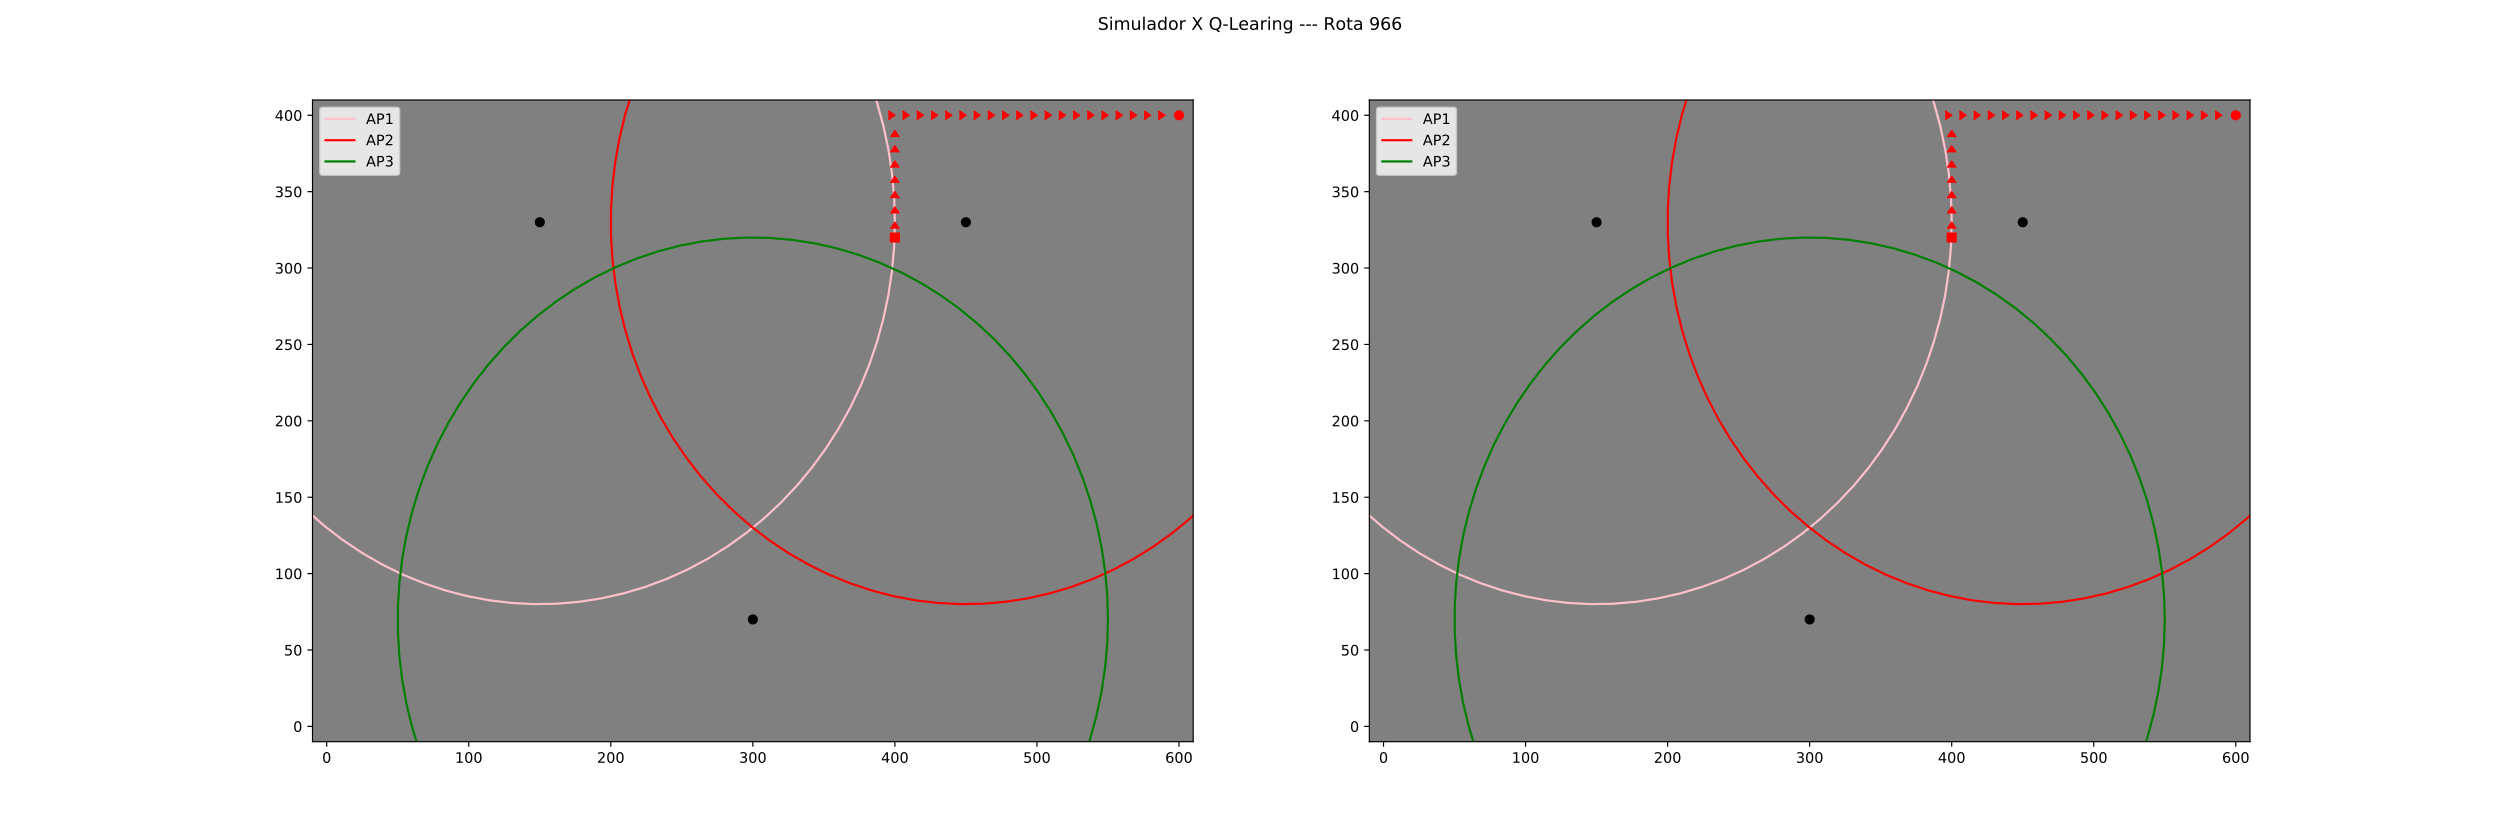 <?xml version="1.0" encoding="utf-8" standalone="no"?>
<!DOCTYPE svg PUBLIC "-//W3C//DTD SVG 1.1//EN"
  "http://www.w3.org/Graphics/SVG/1.1/DTD/svg11.dtd">
<!-- Created with matplotlib (http://matplotlib.org/) -->
<svg height="576pt" version="1.1" viewBox="0 0 1728 576" width="1728pt" xmlns="http://www.w3.org/2000/svg" xmlns:xlink="http://www.w3.org/1999/xlink">
 <defs>
  <style type="text/css">
*{stroke-linecap:butt;stroke-linejoin:round;}
  </style>
 </defs>
 <g id="figure_1">
  <g id="patch_1">
   <path d="M 0 576 
L 1728 576 
L 1728 0 
L 0 0 
z
" style="fill:#ffffff;"/>
  </g>
  <g id="axes_1">
   <g id="patch_2">
    <path d="M 216 512.64 
L 824.727 512.64 
L 824.727 69.12 
L 216 69.12 
z
" style="fill:#808080;"/>
   </g>
   <g id="matplotlib.axis_1">
    <g id="xtick_1">
     <g id="line2d_1">
      <defs>
       <path d="M 0 0 
L 0 3.5 
" id="m335177167d" style="stroke:#000000;stroke-width:0.8;"/>
      </defs>
      <g>
       <use style="stroke:#000000;stroke-width:0.8;" x="225.818" xlink:href="#m335177167d" y="512.64"/>
      </g>
     </g>
     <g id="text_1">
      <!-- 0 -->
      <defs>
       <path d="M 31.781 66.406 
Q 24.172 66.406 20.328 58.906 
Q 16.5 51.422 16.5 36.375 
Q 16.5 21.391 20.328 13.891 
Q 24.172 6.391 31.781 6.391 
Q 39.453 6.391 43.281 13.891 
Q 47.125 21.391 47.125 36.375 
Q 47.125 51.422 43.281 58.906 
Q 39.453 66.406 31.781 66.406 
z
M 31.781 74.219 
Q 44.047 74.219 50.516 64.516 
Q 56.984 54.828 56.984 36.375 
Q 56.984 17.969 50.516 8.266 
Q 44.047 -1.422 31.781 -1.422 
Q 19.531 -1.422 13.062 8.266 
Q 6.594 17.969 6.594 36.375 
Q 6.594 54.828 13.062 64.516 
Q 19.531 74.219 31.781 74.219 
z
" id="DejaVuSans-30"/>
      </defs>
      <g transform="translate(222.637 527.238)scale(0.1 -0.1)">
       <use xlink:href="#DejaVuSans-30"/>
      </g>
     </g>
    </g>
    <g id="xtick_2">
     <g id="line2d_2">
      <g>
       <use style="stroke:#000000;stroke-width:0.8;" x="324" xlink:href="#m335177167d" y="512.64"/>
      </g>
     </g>
     <g id="text_2">
      <!-- 100 -->
      <defs>
       <path d="M 12.406 8.297 
L 28.516 8.297 
L 28.516 63.922 
L 10.984 60.406 
L 10.984 69.391 
L 28.422 72.906 
L 38.281 72.906 
L 38.281 8.297 
L 54.391 8.297 
L 54.391 0 
L 12.406 0 
z
" id="DejaVuSans-31"/>
      </defs>
      <g transform="translate(314.456 527.238)scale(0.1 -0.1)">
       <use xlink:href="#DejaVuSans-31"/>
       <use x="63.623" xlink:href="#DejaVuSans-30"/>
       <use x="127.246" xlink:href="#DejaVuSans-30"/>
      </g>
     </g>
    </g>
    <g id="xtick_3">
     <g id="line2d_3">
      <g>
       <use style="stroke:#000000;stroke-width:0.8;" x="422.182" xlink:href="#m335177167d" y="512.64"/>
      </g>
     </g>
     <g id="text_3">
      <!-- 200 -->
      <defs>
       <path d="M 19.188 8.297 
L 53.609 8.297 
L 53.609 0 
L 7.328 0 
L 7.328 8.297 
Q 12.938 14.109 22.625 23.891 
Q 32.328 33.688 34.812 36.531 
Q 39.547 41.844 41.422 45.531 
Q 43.312 49.219 43.312 52.781 
Q 43.312 58.594 39.234 62.25 
Q 35.156 65.922 28.609 65.922 
Q 23.969 65.922 18.812 64.312 
Q 13.672 62.703 7.812 59.422 
L 7.812 69.391 
Q 13.766 71.781 18.938 73 
Q 24.125 74.219 28.422 74.219 
Q 39.75 74.219 46.484 68.547 
Q 53.219 62.891 53.219 53.422 
Q 53.219 48.922 51.531 44.891 
Q 49.859 40.875 45.406 35.406 
Q 44.188 33.984 37.641 27.219 
Q 31.109 20.453 19.188 8.297 
z
" id="DejaVuSans-32"/>
      </defs>
      <g transform="translate(412.638 527.238)scale(0.1 -0.1)">
       <use xlink:href="#DejaVuSans-32"/>
       <use x="63.623" xlink:href="#DejaVuSans-30"/>
       <use x="127.246" xlink:href="#DejaVuSans-30"/>
      </g>
     </g>
    </g>
    <g id="xtick_4">
     <g id="line2d_4">
      <g>
       <use style="stroke:#000000;stroke-width:0.8;" x="520.364" xlink:href="#m335177167d" y="512.64"/>
      </g>
     </g>
     <g id="text_4">
      <!-- 300 -->
      <defs>
       <path d="M 40.578 39.312 
Q 47.656 37.797 51.625 33 
Q 55.609 28.219 55.609 21.188 
Q 55.609 10.406 48.188 4.484 
Q 40.766 -1.422 27.094 -1.422 
Q 22.516 -1.422 17.656 -0.516 
Q 12.797 0.391 7.625 2.203 
L 7.625 11.719 
Q 11.719 9.328 16.594 8.109 
Q 21.484 6.891 26.812 6.891 
Q 36.078 6.891 40.938 10.547 
Q 45.797 14.203 45.797 21.188 
Q 45.797 27.641 41.281 31.266 
Q 36.766 34.906 28.719 34.906 
L 20.219 34.906 
L 20.219 43.016 
L 29.109 43.016 
Q 36.375 43.016 40.234 45.922 
Q 44.094 48.828 44.094 54.297 
Q 44.094 59.906 40.109 62.906 
Q 36.141 65.922 28.719 65.922 
Q 24.656 65.922 20.016 65.031 
Q 15.375 64.156 9.812 62.312 
L 9.812 71.094 
Q 15.438 72.656 20.344 73.438 
Q 25.25 74.219 29.594 74.219 
Q 40.828 74.219 47.359 69.109 
Q 53.906 64.016 53.906 55.328 
Q 53.906 49.266 50.438 45.094 
Q 46.969 40.922 40.578 39.312 
z
" id="DejaVuSans-33"/>
      </defs>
      <g transform="translate(510.82 527.238)scale(0.1 -0.1)">
       <use xlink:href="#DejaVuSans-33"/>
       <use x="63.623" xlink:href="#DejaVuSans-30"/>
       <use x="127.246" xlink:href="#DejaVuSans-30"/>
      </g>
     </g>
    </g>
    <g id="xtick_5">
     <g id="line2d_5">
      <g>
       <use style="stroke:#000000;stroke-width:0.8;" x="618.545" xlink:href="#m335177167d" y="512.64"/>
      </g>
     </g>
     <g id="text_5">
      <!-- 400 -->
      <defs>
       <path d="M 37.797 64.312 
L 12.891 25.391 
L 37.797 25.391 
z
M 35.203 72.906 
L 47.609 72.906 
L 47.609 25.391 
L 58.016 25.391 
L 58.016 17.188 
L 47.609 17.188 
L 47.609 0 
L 37.797 0 
L 37.797 17.188 
L 4.891 17.188 
L 4.891 26.703 
z
" id="DejaVuSans-34"/>
      </defs>
      <g transform="translate(609.002 527.238)scale(0.1 -0.1)">
       <use xlink:href="#DejaVuSans-34"/>
       <use x="63.623" xlink:href="#DejaVuSans-30"/>
       <use x="127.246" xlink:href="#DejaVuSans-30"/>
      </g>
     </g>
    </g>
    <g id="xtick_6">
     <g id="line2d_6">
      <g>
       <use style="stroke:#000000;stroke-width:0.8;" x="716.727" xlink:href="#m335177167d" y="512.64"/>
      </g>
     </g>
     <g id="text_6">
      <!-- 500 -->
      <defs>
       <path d="M 10.797 72.906 
L 49.516 72.906 
L 49.516 64.594 
L 19.828 64.594 
L 19.828 46.734 
Q 21.969 47.469 24.109 47.828 
Q 26.266 48.188 28.422 48.188 
Q 40.625 48.188 47.75 41.5 
Q 54.891 34.812 54.891 23.391 
Q 54.891 11.625 47.562 5.094 
Q 40.234 -1.422 26.906 -1.422 
Q 22.312 -1.422 17.547 -0.641 
Q 12.797 0.141 7.719 1.703 
L 7.719 11.625 
Q 12.109 9.234 16.797 8.062 
Q 21.484 6.891 26.703 6.891 
Q 35.156 6.891 40.078 11.328 
Q 45.016 15.766 45.016 23.391 
Q 45.016 31 40.078 35.438 
Q 35.156 39.891 26.703 39.891 
Q 22.75 39.891 18.812 39.016 
Q 14.891 38.141 10.797 36.281 
z
" id="DejaVuSans-35"/>
      </defs>
      <g transform="translate(707.184 527.238)scale(0.1 -0.1)">
       <use xlink:href="#DejaVuSans-35"/>
       <use x="63.623" xlink:href="#DejaVuSans-30"/>
       <use x="127.246" xlink:href="#DejaVuSans-30"/>
      </g>
     </g>
    </g>
    <g id="xtick_7">
     <g id="line2d_7">
      <g>
       <use style="stroke:#000000;stroke-width:0.8;" x="814.909" xlink:href="#m335177167d" y="512.64"/>
      </g>
     </g>
     <g id="text_7">
      <!-- 600 -->
      <defs>
       <path d="M 33.016 40.375 
Q 26.375 40.375 22.484 35.828 
Q 18.609 31.297 18.609 23.391 
Q 18.609 15.531 22.484 10.953 
Q 26.375 6.391 33.016 6.391 
Q 39.656 6.391 43.531 10.953 
Q 47.406 15.531 47.406 23.391 
Q 47.406 31.297 43.531 35.828 
Q 39.656 40.375 33.016 40.375 
z
M 52.594 71.297 
L 52.594 62.312 
Q 48.875 64.062 45.094 64.984 
Q 41.312 65.922 37.594 65.922 
Q 27.828 65.922 22.672 59.328 
Q 17.531 52.734 16.797 39.406 
Q 19.672 43.656 24.016 45.922 
Q 28.375 48.188 33.594 48.188 
Q 44.578 48.188 50.953 41.516 
Q 57.328 34.859 57.328 23.391 
Q 57.328 12.156 50.688 5.359 
Q 44.047 -1.422 33.016 -1.422 
Q 20.359 -1.422 13.672 8.266 
Q 6.984 17.969 6.984 36.375 
Q 6.984 53.656 15.188 63.938 
Q 23.391 74.219 37.203 74.219 
Q 40.922 74.219 44.703 73.484 
Q 48.484 72.75 52.594 71.297 
z
" id="DejaVuSans-36"/>
      </defs>
      <g transform="translate(805.365 527.238)scale(0.1 -0.1)">
       <use xlink:href="#DejaVuSans-36"/>
       <use x="63.623" xlink:href="#DejaVuSans-30"/>
       <use x="127.246" xlink:href="#DejaVuSans-30"/>
      </g>
     </g>
    </g>
   </g>
   <g id="matplotlib.axis_2">
    <g id="ytick_1">
     <g id="line2d_8">
      <defs>
       <path d="M 0 0 
L -3.5 0 
" id="m2459727524" style="stroke:#000000;stroke-width:0.8;"/>
      </defs>
      <g>
       <use style="stroke:#000000;stroke-width:0.8;" x="216" xlink:href="#m2459727524" y="502.08"/>
      </g>
     </g>
     <g id="text_8">
      <!-- 0 -->
      <g transform="translate(202.637 505.879)scale(0.1 -0.1)">
       <use xlink:href="#DejaVuSans-30"/>
      </g>
     </g>
    </g>
    <g id="ytick_2">
     <g id="line2d_9">
      <g>
       <use style="stroke:#000000;stroke-width:0.8;" x="216" xlink:href="#m2459727524" y="449.28"/>
      </g>
     </g>
     <g id="text_9">
      <!-- 50 -->
      <g transform="translate(196.275 453.079)scale(0.1 -0.1)">
       <use xlink:href="#DejaVuSans-35"/>
       <use x="63.623" xlink:href="#DejaVuSans-30"/>
      </g>
     </g>
    </g>
    <g id="ytick_3">
     <g id="line2d_10">
      <g>
       <use style="stroke:#000000;stroke-width:0.8;" x="216" xlink:href="#m2459727524" y="396.48"/>
      </g>
     </g>
     <g id="text_10">
      <!-- 100 -->
      <g transform="translate(189.912 400.279)scale(0.1 -0.1)">
       <use xlink:href="#DejaVuSans-31"/>
       <use x="63.623" xlink:href="#DejaVuSans-30"/>
       <use x="127.246" xlink:href="#DejaVuSans-30"/>
      </g>
     </g>
    </g>
    <g id="ytick_4">
     <g id="line2d_11">
      <g>
       <use style="stroke:#000000;stroke-width:0.8;" x="216" xlink:href="#m2459727524" y="343.68"/>
      </g>
     </g>
     <g id="text_11">
      <!-- 150 -->
      <g transform="translate(189.912 347.479)scale(0.1 -0.1)">
       <use xlink:href="#DejaVuSans-31"/>
       <use x="63.623" xlink:href="#DejaVuSans-35"/>
       <use x="127.246" xlink:href="#DejaVuSans-30"/>
      </g>
     </g>
    </g>
    <g id="ytick_5">
     <g id="line2d_12">
      <g>
       <use style="stroke:#000000;stroke-width:0.8;" x="216" xlink:href="#m2459727524" y="290.88"/>
      </g>
     </g>
     <g id="text_12">
      <!-- 200 -->
      <g transform="translate(189.912 294.679)scale(0.1 -0.1)">
       <use xlink:href="#DejaVuSans-32"/>
       <use x="63.623" xlink:href="#DejaVuSans-30"/>
       <use x="127.246" xlink:href="#DejaVuSans-30"/>
      </g>
     </g>
    </g>
    <g id="ytick_6">
     <g id="line2d_13">
      <g>
       <use style="stroke:#000000;stroke-width:0.8;" x="216" xlink:href="#m2459727524" y="238.08"/>
      </g>
     </g>
     <g id="text_13">
      <!-- 250 -->
      <g transform="translate(189.912 241.879)scale(0.1 -0.1)">
       <use xlink:href="#DejaVuSans-32"/>
       <use x="63.623" xlink:href="#DejaVuSans-35"/>
       <use x="127.246" xlink:href="#DejaVuSans-30"/>
      </g>
     </g>
    </g>
    <g id="ytick_7">
     <g id="line2d_14">
      <g>
       <use style="stroke:#000000;stroke-width:0.8;" x="216" xlink:href="#m2459727524" y="185.28"/>
      </g>
     </g>
     <g id="text_14">
      <!-- 300 -->
      <g transform="translate(189.912 189.079)scale(0.1 -0.1)">
       <use xlink:href="#DejaVuSans-33"/>
       <use x="63.623" xlink:href="#DejaVuSans-30"/>
       <use x="127.246" xlink:href="#DejaVuSans-30"/>
      </g>
     </g>
    </g>
    <g id="ytick_8">
     <g id="line2d_15">
      <g>
       <use style="stroke:#000000;stroke-width:0.8;" x="216" xlink:href="#m2459727524" y="132.48"/>
      </g>
     </g>
     <g id="text_15">
      <!-- 350 -->
      <g transform="translate(189.912 136.279)scale(0.1 -0.1)">
       <use xlink:href="#DejaVuSans-33"/>
       <use x="63.623" xlink:href="#DejaVuSans-35"/>
       <use x="127.246" xlink:href="#DejaVuSans-30"/>
      </g>
     </g>
    </g>
    <g id="ytick_9">
     <g id="line2d_16">
      <g>
       <use style="stroke:#000000;stroke-width:0.8;" x="216" xlink:href="#m2459727524" y="79.68"/>
      </g>
     </g>
     <g id="text_16">
      <!-- 400 -->
      <g transform="translate(189.912 83.479)scale(0.1 -0.1)">
       <use xlink:href="#DejaVuSans-34"/>
       <use x="63.623" xlink:href="#DejaVuSans-30"/>
       <use x="127.246" xlink:href="#DejaVuSans-30"/>
      </g>
     </g>
    </g>
   </g>
   <g id="line2d_17">
    <defs>
     <path d="M 0 3 
C 0.796 3 1.559 2.684 2.121 2.121 
C 2.684 1.559 3 0.796 3 0 
C 3 -0.796 2.684 -1.559 2.121 -2.121 
C 1.559 -2.684 0.796 -3 0 -3 
C -0.796 -3 -1.559 -2.684 -2.121 -2.121 
C -2.684 -1.559 -3 -0.796 -3 0 
C -3 0.796 -2.684 1.559 -2.121 2.121 
C -1.559 2.684 -0.796 3 0 3 
z
" id="m382189a9ac" style="stroke:#000000;"/>
    </defs>
    <g clip-path="url(#p6af318cbb9)">
     <use style="stroke:#000000;" x="373.091" xlink:href="#m382189a9ac" y="153.6"/>
    </g>
   </g>
   <g id="line2d_18">
    <path clip-path="url(#p6af318cbb9)" d="M 618.545 153.6 
L 618.051 136.856 
L 616.571 120.18 
L 614.11 103.638 
L 610.678 87.297 
L 606.29 71.223 
L 600.963 55.481 
L 594.718 40.134 
L 587.581 25.244 
L 579.58 10.871 
L 571.982 -1 
M 174.267 -1 
L 170.916 3.896 
L 162.495 17.989 
L 154.922 32.628 
L 148.228 47.754 
L 142.439 63.307 
L 137.579 79.223 
L 133.667 95.438 
L 130.72 111.888 
L 128.748 128.505 
L 127.76 145.224 
L 127.76 161.976 
L 128.748 178.695 
L 130.72 195.312 
L 133.667 211.762 
L 137.579 227.977 
L 142.439 243.893 
L 148.228 259.446 
L 154.922 274.572 
L 162.495 289.211 
L 170.916 303.304 
L 180.151 316.794 
L 190.162 329.627 
L 200.911 341.751 
L 212.352 353.118 
L 224.441 363.681 
L 237.129 373.398 
L 250.364 382.231 
L 264.093 390.142 
L 278.261 397.102 
L 292.811 403.08 
L 307.684 408.054 
L 322.82 412.004 
L 338.159 414.913 
L 353.639 416.77 
L 369.197 417.567 
L 384.77 417.301 
L 400.297 415.973 
L 415.714 413.589 
L 430.959 410.158 
L 445.971 405.694 
L 460.69 400.215 
L 475.056 393.743 
L 489.012 386.304 
L 502.501 377.928 
L 515.469 368.648 
L 527.863 358.503 
L 539.634 347.532 
L 550.735 335.781 
L 561.12 323.296 
L 570.748 310.128 
L 579.58 296.329 
L 587.581 281.956 
L 594.718 267.066 
L 600.963 251.719 
L 606.29 235.977 
L 610.678 219.903 
L 614.11 203.562 
L 616.571 187.02 
L 618.051 170.344 
L 618.545 153.6 
" style="fill:none;stroke:#ffc0cb;stroke-linecap:square;stroke-width:1.5;"/>
   </g>
   <g id="line2d_19">
    <g clip-path="url(#p6af318cbb9)">
     <use style="stroke:#000000;" x="667.636" xlink:href="#m382189a9ac" y="153.6"/>
    </g>
   </g>
   <g id="line2d_20">
    <path clip-path="url(#p6af318cbb9)" d="M 913.091 153.6 
L 912.597 136.856 
L 911.116 120.18 
L 908.655 103.638 
L 905.224 87.297 
L 900.836 71.223 
L 895.508 55.481 
L 889.264 40.134 
L 882.127 25.244 
L 874.126 10.871 
L 866.528 -1 
M 468.813 -1 
L 465.461 3.896 
L 457.04 17.989 
L 449.468 32.628 
L 442.773 47.754 
L 436.985 63.307 
L 432.124 79.223 
L 428.213 95.438 
L 425.265 111.888 
L 423.293 128.505 
L 422.305 145.224 
L 422.305 161.976 
L 423.293 178.695 
L 425.265 195.312 
L 428.213 211.762 
L 432.124 227.977 
L 436.985 243.893 
L 442.773 259.446 
L 449.468 274.572 
L 457.04 289.211 
L 465.461 303.304 
L 474.696 316.794 
L 484.708 329.627 
L 495.456 341.751 
L 506.898 353.118 
L 518.987 363.681 
L 531.674 373.398 
L 544.909 382.231 
L 558.638 390.142 
L 572.806 397.102 
L 587.356 403.08 
L 602.229 408.054 
L 617.366 412.004 
L 632.705 414.913 
L 648.184 416.77 
L 663.742 417.567 
L 679.316 417.301 
L 694.842 415.973 
L 710.259 413.589 
L 725.504 410.158 
L 740.517 405.694 
L 755.236 400.215 
L 769.602 393.743 
L 783.557 386.304 
L 797.046 377.928 
L 810.014 368.648 
L 822.408 358.503 
L 834.18 347.532 
L 845.28 335.781 
L 855.665 323.296 
L 865.294 310.128 
L 874.126 296.329 
L 882.127 281.956 
L 889.264 267.066 
L 895.508 251.719 
L 900.836 235.977 
L 905.224 219.903 
L 908.655 203.562 
L 911.116 187.02 
L 912.597 170.344 
L 913.091 153.6 
" style="fill:none;stroke:#ff0000;stroke-linecap:square;stroke-width:1.5;"/>
   </g>
   <g id="line2d_21">
    <g clip-path="url(#p6af318cbb9)">
     <use style="stroke:#000000;" x="520.364" xlink:href="#m382189a9ac" y="428.16"/>
    </g>
   </g>
   <g id="line2d_22">
    <path clip-path="url(#p6af318cbb9)" d="M 765.818 428.16 
L 765.324 411.416 
L 763.843 394.74 
L 761.382 378.198 
L 757.951 361.857 
L 753.563 345.783 
L 748.236 330.041 
L 741.991 314.694 
L 734.854 299.804 
L 726.853 285.431 
L 718.021 271.632 
L 708.393 258.464 
L 698.007 245.979 
L 686.907 234.228 
L 675.136 223.257 
L 662.741 213.112 
L 649.774 203.832 
L 636.285 195.456 
L 622.329 188.017 
L 607.963 181.545 
L 593.244 176.066 
L 578.232 171.602 
L 562.986 168.171 
L 547.569 165.787 
L 532.043 164.459 
L 516.469 164.193 
L 500.911 164.99 
L 485.432 166.847 
L 470.093 169.756 
L 454.956 173.706 
L 440.083 178.68 
L 425.533 184.658 
L 411.365 191.618 
L 397.636 199.529 
L 384.401 208.362 
L 371.714 218.079 
L 359.625 228.642 
L 348.183 240.009 
L 337.435 252.133 
L 327.423 264.966 
L 318.188 278.456 
L 309.768 292.549 
L 302.195 307.188 
L 295.501 322.314 
L 289.712 337.867 
L 284.852 353.783 
L 280.94 369.998 
L 277.992 386.448 
L 276.021 403.065 
L 275.033 419.784 
L 275.033 436.536 
L 276.021 453.255 
L 277.992 469.872 
L 280.94 486.322 
L 284.852 502.537 
L 289.712 518.453 
L 295.501 534.006 
L 302.195 549.132 
L 309.768 563.771 
L 317.672 577 
M 722.942 577 
L 726.853 570.889 
L 734.854 556.516 
L 741.991 541.626 
L 748.236 526.279 
L 753.563 510.537 
L 757.951 494.463 
L 761.382 478.122 
L 763.843 461.58 
L 765.324 444.904 
L 765.818 428.16 
" style="fill:none;stroke:#008000;stroke-linecap:square;stroke-width:1.5;"/>
   </g>
   <g id="line2d_23">
    <path clip-path="url(#p6af318cbb9)" d="M 618.545 164.16 
" style="fill:none;stroke:#ff0000;stroke-linecap:square;stroke-width:1.5;"/>
    <defs>
     <path d="M -3 3 
L 3 3 
L 3 -3 
L -3 -3 
z
" id="m01c8e26faf" style="stroke:#ff0000;stroke-linejoin:miter;"/>
    </defs>
    <g clip-path="url(#p6af318cbb9)">
     <use style="fill:#ff0000;stroke:#ff0000;stroke-linejoin:miter;" x="618.545" xlink:href="#m01c8e26faf" y="164.16"/>
    </g>
   </g>
   <g id="line2d_24">
    <path clip-path="url(#p6af318cbb9)" d="M 618.545 153.6 
" style="fill:none;stroke:#ff0000;stroke-linecap:square;stroke-width:1.5;"/>
    <defs>
     <path d="M 3 4.5 
L 0 0 
L -3 4.5 
" id="md776dc6ace" style="stroke:#ff0000;stroke-linejoin:miter;"/>
    </defs>
    <g clip-path="url(#p6af318cbb9)">
     <use style="fill:#ff0000;stroke:#ff0000;stroke-linejoin:miter;" x="618.545" xlink:href="#md776dc6ace" y="153.6"/>
    </g>
   </g>
   <g id="line2d_25">
    <path clip-path="url(#p6af318cbb9)" d="M 618.545 143.04 
" style="fill:none;stroke:#ff0000;stroke-linecap:square;stroke-width:1.5;"/>
    <g clip-path="url(#p6af318cbb9)">
     <use style="fill:#ff0000;stroke:#ff0000;stroke-linejoin:miter;" x="618.545" xlink:href="#md776dc6ace" y="143.04"/>
    </g>
   </g>
   <g id="line2d_26">
    <path clip-path="url(#p6af318cbb9)" d="M 618.545 132.48 
" style="fill:none;stroke:#ff0000;stroke-linecap:square;stroke-width:1.5;"/>
    <g clip-path="url(#p6af318cbb9)">
     <use style="fill:#ff0000;stroke:#ff0000;stroke-linejoin:miter;" x="618.545" xlink:href="#md776dc6ace" y="132.48"/>
    </g>
   </g>
   <g id="line2d_27">
    <path clip-path="url(#p6af318cbb9)" d="M 618.545 121.92 
" style="fill:none;stroke:#ff0000;stroke-linecap:square;stroke-width:1.5;"/>
    <g clip-path="url(#p6af318cbb9)">
     <use style="fill:#ff0000;stroke:#ff0000;stroke-linejoin:miter;" x="618.545" xlink:href="#md776dc6ace" y="121.92"/>
    </g>
   </g>
   <g id="line2d_28">
    <path clip-path="url(#p6af318cbb9)" d="M 618.545 111.36 
" style="fill:none;stroke:#ff0000;stroke-linecap:square;stroke-width:1.5;"/>
    <g clip-path="url(#p6af318cbb9)">
     <use style="fill:#ff0000;stroke:#ff0000;stroke-linejoin:miter;" x="618.545" xlink:href="#md776dc6ace" y="111.36"/>
    </g>
   </g>
   <g id="line2d_29">
    <path clip-path="url(#p6af318cbb9)" d="M 618.545 100.8 
" style="fill:none;stroke:#ff0000;stroke-linecap:square;stroke-width:1.5;"/>
    <g clip-path="url(#p6af318cbb9)">
     <use style="fill:#ff0000;stroke:#ff0000;stroke-linejoin:miter;" x="618.545" xlink:href="#md776dc6ace" y="100.8"/>
    </g>
   </g>
   <g id="line2d_30">
    <path clip-path="url(#p6af318cbb9)" d="M 618.545 90.24 
" style="fill:none;stroke:#ff0000;stroke-linecap:square;stroke-width:1.5;"/>
    <g clip-path="url(#p6af318cbb9)">
     <use style="fill:#ff0000;stroke:#ff0000;stroke-linejoin:miter;" x="618.545" xlink:href="#md776dc6ace" y="90.24"/>
    </g>
   </g>
   <g id="line2d_31">
    <path clip-path="url(#p6af318cbb9)" d="M 618.545 79.68 
" style="fill:none;stroke:#ff0000;stroke-linecap:square;stroke-width:1.5;"/>
    <defs>
     <path d="M -4.5 3 
L 0 0 
L -4.5 -3 
" id="m230ff8b0db" style="stroke:#ff0000;stroke-linejoin:miter;"/>
    </defs>
    <g clip-path="url(#p6af318cbb9)">
     <use style="fill:#ff0000;stroke:#ff0000;stroke-linejoin:miter;" x="618.545" xlink:href="#m230ff8b0db" y="79.68"/>
    </g>
   </g>
   <g id="line2d_32">
    <path clip-path="url(#p6af318cbb9)" d="M 628.364 79.68 
" style="fill:none;stroke:#ff0000;stroke-linecap:square;stroke-width:1.5;"/>
    <g clip-path="url(#p6af318cbb9)">
     <use style="fill:#ff0000;stroke:#ff0000;stroke-linejoin:miter;" x="628.364" xlink:href="#m230ff8b0db" y="79.68"/>
    </g>
   </g>
   <g id="line2d_33">
    <path clip-path="url(#p6af318cbb9)" d="M 638.182 79.68 
" style="fill:none;stroke:#ff0000;stroke-linecap:square;stroke-width:1.5;"/>
    <g clip-path="url(#p6af318cbb9)">
     <use style="fill:#ff0000;stroke:#ff0000;stroke-linejoin:miter;" x="638.182" xlink:href="#m230ff8b0db" y="79.68"/>
    </g>
   </g>
   <g id="line2d_34">
    <path clip-path="url(#p6af318cbb9)" d="M 648 79.68 
" style="fill:none;stroke:#ff0000;stroke-linecap:square;stroke-width:1.5;"/>
    <g clip-path="url(#p6af318cbb9)">
     <use style="fill:#ff0000;stroke:#ff0000;stroke-linejoin:miter;" x="648" xlink:href="#m230ff8b0db" y="79.68"/>
    </g>
   </g>
   <g id="line2d_35">
    <path clip-path="url(#p6af318cbb9)" d="M 657.818 79.68 
" style="fill:none;stroke:#ff0000;stroke-linecap:square;stroke-width:1.5;"/>
    <g clip-path="url(#p6af318cbb9)">
     <use style="fill:#ff0000;stroke:#ff0000;stroke-linejoin:miter;" x="657.818" xlink:href="#m230ff8b0db" y="79.68"/>
    </g>
   </g>
   <g id="line2d_36">
    <path clip-path="url(#p6af318cbb9)" d="M 667.636 79.68 
" style="fill:none;stroke:#ff0000;stroke-linecap:square;stroke-width:1.5;"/>
    <g clip-path="url(#p6af318cbb9)">
     <use style="fill:#ff0000;stroke:#ff0000;stroke-linejoin:miter;" x="667.636" xlink:href="#m230ff8b0db" y="79.68"/>
    </g>
   </g>
   <g id="line2d_37">
    <path clip-path="url(#p6af318cbb9)" d="M 677.455 79.68 
" style="fill:none;stroke:#ff0000;stroke-linecap:square;stroke-width:1.5;"/>
    <g clip-path="url(#p6af318cbb9)">
     <use style="fill:#ff0000;stroke:#ff0000;stroke-linejoin:miter;" x="677.455" xlink:href="#m230ff8b0db" y="79.68"/>
    </g>
   </g>
   <g id="line2d_38">
    <path clip-path="url(#p6af318cbb9)" d="M 687.273 79.68 
" style="fill:none;stroke:#ff0000;stroke-linecap:square;stroke-width:1.5;"/>
    <g clip-path="url(#p6af318cbb9)">
     <use style="fill:#ff0000;stroke:#ff0000;stroke-linejoin:miter;" x="687.273" xlink:href="#m230ff8b0db" y="79.68"/>
    </g>
   </g>
   <g id="line2d_39">
    <path clip-path="url(#p6af318cbb9)" d="M 697.091 79.68 
" style="fill:none;stroke:#ff0000;stroke-linecap:square;stroke-width:1.5;"/>
    <g clip-path="url(#p6af318cbb9)">
     <use style="fill:#ff0000;stroke:#ff0000;stroke-linejoin:miter;" x="697.091" xlink:href="#m230ff8b0db" y="79.68"/>
    </g>
   </g>
   <g id="line2d_40">
    <path clip-path="url(#p6af318cbb9)" d="M 706.909 79.68 
" style="fill:none;stroke:#ff0000;stroke-linecap:square;stroke-width:1.5;"/>
    <g clip-path="url(#p6af318cbb9)">
     <use style="fill:#ff0000;stroke:#ff0000;stroke-linejoin:miter;" x="706.909" xlink:href="#m230ff8b0db" y="79.68"/>
    </g>
   </g>
   <g id="line2d_41">
    <path clip-path="url(#p6af318cbb9)" d="M 716.727 79.68 
" style="fill:none;stroke:#ff0000;stroke-linecap:square;stroke-width:1.5;"/>
    <g clip-path="url(#p6af318cbb9)">
     <use style="fill:#ff0000;stroke:#ff0000;stroke-linejoin:miter;" x="716.727" xlink:href="#m230ff8b0db" y="79.68"/>
    </g>
   </g>
   <g id="line2d_42">
    <path clip-path="url(#p6af318cbb9)" d="M 726.545 79.68 
" style="fill:none;stroke:#ff0000;stroke-linecap:square;stroke-width:1.5;"/>
    <g clip-path="url(#p6af318cbb9)">
     <use style="fill:#ff0000;stroke:#ff0000;stroke-linejoin:miter;" x="726.545" xlink:href="#m230ff8b0db" y="79.68"/>
    </g>
   </g>
   <g id="line2d_43">
    <path clip-path="url(#p6af318cbb9)" d="M 736.364 79.68 
" style="fill:none;stroke:#ff0000;stroke-linecap:square;stroke-width:1.5;"/>
    <g clip-path="url(#p6af318cbb9)">
     <use style="fill:#ff0000;stroke:#ff0000;stroke-linejoin:miter;" x="736.364" xlink:href="#m230ff8b0db" y="79.68"/>
    </g>
   </g>
   <g id="line2d_44">
    <path clip-path="url(#p6af318cbb9)" d="M 746.182 79.68 
" style="fill:none;stroke:#ff0000;stroke-linecap:square;stroke-width:1.5;"/>
    <g clip-path="url(#p6af318cbb9)">
     <use style="fill:#ff0000;stroke:#ff0000;stroke-linejoin:miter;" x="746.182" xlink:href="#m230ff8b0db" y="79.68"/>
    </g>
   </g>
   <g id="line2d_45">
    <path clip-path="url(#p6af318cbb9)" d="M 756 79.68 
" style="fill:none;stroke:#ff0000;stroke-linecap:square;stroke-width:1.5;"/>
    <g clip-path="url(#p6af318cbb9)">
     <use style="fill:#ff0000;stroke:#ff0000;stroke-linejoin:miter;" x="756" xlink:href="#m230ff8b0db" y="79.68"/>
    </g>
   </g>
   <g id="line2d_46">
    <path clip-path="url(#p6af318cbb9)" d="M 765.818 79.68 
" style="fill:none;stroke:#ff0000;stroke-linecap:square;stroke-width:1.5;"/>
    <g clip-path="url(#p6af318cbb9)">
     <use style="fill:#ff0000;stroke:#ff0000;stroke-linejoin:miter;" x="765.818" xlink:href="#m230ff8b0db" y="79.68"/>
    </g>
   </g>
   <g id="line2d_47">
    <path clip-path="url(#p6af318cbb9)" d="M 775.636 79.68 
" style="fill:none;stroke:#ff0000;stroke-linecap:square;stroke-width:1.5;"/>
    <g clip-path="url(#p6af318cbb9)">
     <use style="fill:#ff0000;stroke:#ff0000;stroke-linejoin:miter;" x="775.636" xlink:href="#m230ff8b0db" y="79.68"/>
    </g>
   </g>
   <g id="line2d_48">
    <path clip-path="url(#p6af318cbb9)" d="M 785.455 79.68 
" style="fill:none;stroke:#ff0000;stroke-linecap:square;stroke-width:1.5;"/>
    <g clip-path="url(#p6af318cbb9)">
     <use style="fill:#ff0000;stroke:#ff0000;stroke-linejoin:miter;" x="785.455" xlink:href="#m230ff8b0db" y="79.68"/>
    </g>
   </g>
   <g id="line2d_49">
    <path clip-path="url(#p6af318cbb9)" d="M 795.273 79.68 
" style="fill:none;stroke:#ff0000;stroke-linecap:square;stroke-width:1.5;"/>
    <g clip-path="url(#p6af318cbb9)">
     <use style="fill:#ff0000;stroke:#ff0000;stroke-linejoin:miter;" x="795.273" xlink:href="#m230ff8b0db" y="79.68"/>
    </g>
   </g>
   <g id="line2d_50">
    <path clip-path="url(#p6af318cbb9)" d="M 805.091 79.68 
" style="fill:none;stroke:#ff0000;stroke-linecap:square;stroke-width:1.5;"/>
    <g clip-path="url(#p6af318cbb9)">
     <use style="fill:#ff0000;stroke:#ff0000;stroke-linejoin:miter;" x="805.091" xlink:href="#m230ff8b0db" y="79.68"/>
    </g>
   </g>
   <g id="line2d_51">
    <defs>
     <path d="M 0 3 
C 0.796 3 1.559 2.684 2.121 2.121 
C 2.684 1.559 3 0.796 3 0 
C 3 -0.796 2.684 -1.559 2.121 -2.121 
C 1.559 -2.684 0.796 -3 0 -3 
C -0.796 -3 -1.559 -2.684 -2.121 -2.121 
C -2.684 -1.559 -3 -0.796 -3 0 
C -3 0.796 -2.684 1.559 -2.121 2.121 
C -1.559 2.684 -0.796 3 0 3 
z
" id="md0211bf9d5" style="stroke:#ff0000;"/>
    </defs>
    <g clip-path="url(#p6af318cbb9)">
     <use style="fill:#ff0000;stroke:#ff0000;" x="814.909" xlink:href="#md0211bf9d5" y="79.68"/>
    </g>
   </g>
   <g id="patch_3">
    <path d="M 216 512.64 
L 216 69.12 
" style="fill:none;stroke:#000000;stroke-linecap:square;stroke-linejoin:miter;stroke-width:0.8;"/>
   </g>
   <g id="patch_4">
    <path d="M 824.727 512.64 
L 824.727 69.12 
" style="fill:none;stroke:#000000;stroke-linecap:square;stroke-linejoin:miter;stroke-width:0.8;"/>
   </g>
   <g id="patch_5">
    <path d="M 216 512.64 
L 824.727 512.64 
" style="fill:none;stroke:#000000;stroke-linecap:square;stroke-linejoin:miter;stroke-width:0.8;"/>
   </g>
   <g id="patch_6">
    <path d="M 216 69.12 
L 824.727 69.12 
" style="fill:none;stroke:#000000;stroke-linecap:square;stroke-linejoin:miter;stroke-width:0.8;"/>
   </g>
   <g id="legend_1">
    <g id="patch_7">
     <path d="M 223 121.154 
L 274.233 121.154 
Q 276.233 121.154 276.233 119.154 
L 276.233 76.12 
Q 276.233 74.12 274.233 74.12 
L 223 74.12 
Q 221 74.12 221 76.12 
L 221 119.154 
Q 221 121.154 223 121.154 
z
" style="fill:#ffffff;opacity:0.8;stroke:#cccccc;stroke-linejoin:miter;"/>
    </g>
    <g id="line2d_52">
     <path d="M 225 82.218 
L 245 82.218 
" style="fill:none;stroke:#ffc0cb;stroke-linecap:square;stroke-width:1.5;"/>
    </g>
    <g id="line2d_53"/>
    <g id="text_17">
     <!-- AP1 -->
     <defs>
      <path d="M 34.188 63.188 
L 20.797 26.906 
L 47.609 26.906 
z
M 28.609 72.906 
L 39.797 72.906 
L 67.578 0 
L 57.328 0 
L 50.688 18.703 
L 17.828 18.703 
L 11.188 0 
L 0.781 0 
z
" id="DejaVuSans-41"/>
      <path d="M 19.672 64.797 
L 19.672 37.406 
L 32.078 37.406 
Q 38.969 37.406 42.719 40.969 
Q 46.484 44.531 46.484 51.125 
Q 46.484 57.672 42.719 61.234 
Q 38.969 64.797 32.078 64.797 
z
M 9.812 72.906 
L 32.078 72.906 
Q 44.344 72.906 50.609 67.359 
Q 56.891 61.812 56.891 51.125 
Q 56.891 40.328 50.609 34.812 
Q 44.344 29.297 32.078 29.297 
L 19.672 29.297 
L 19.672 0 
L 9.812 0 
z
" id="DejaVuSans-50"/>
     </defs>
     <g transform="translate(253 85.718)scale(0.1 -0.1)">
      <use xlink:href="#DejaVuSans-41"/>
      <use x="68.408" xlink:href="#DejaVuSans-50"/>
      <use x="128.711" xlink:href="#DejaVuSans-31"/>
     </g>
    </g>
    <g id="line2d_54">
     <path d="M 225 96.897 
L 245 96.897 
" style="fill:none;stroke:#ff0000;stroke-linecap:square;stroke-width:1.5;"/>
    </g>
    <g id="line2d_55"/>
    <g id="text_18">
     <!-- AP2 -->
     <g transform="translate(253 100.397)scale(0.1 -0.1)">
      <use xlink:href="#DejaVuSans-41"/>
      <use x="68.408" xlink:href="#DejaVuSans-50"/>
      <use x="128.711" xlink:href="#DejaVuSans-32"/>
     </g>
    </g>
    <g id="line2d_56">
     <path d="M 225 111.575 
L 245 111.575 
" style="fill:none;stroke:#008000;stroke-linecap:square;stroke-width:1.5;"/>
    </g>
    <g id="line2d_57"/>
    <g id="text_19">
     <!-- AP3 -->
     <g transform="translate(253 115.075)scale(0.1 -0.1)">
      <use xlink:href="#DejaVuSans-41"/>
      <use x="68.408" xlink:href="#DejaVuSans-50"/>
      <use x="128.711" xlink:href="#DejaVuSans-33"/>
     </g>
    </g>
   </g>
  </g>
  <g id="axes_2">
   <g id="patch_8">
    <path d="M 946.473 512.64 
L 1555.2 512.64 
L 1555.2 69.12 
L 946.473 69.12 
z
" style="fill:#808080;"/>
   </g>
   <g id="matplotlib.axis_3">
    <g id="xtick_8">
     <g id="line2d_58">
      <g>
       <use style="stroke:#000000;stroke-width:0.8;" x="956.291" xlink:href="#m335177167d" y="512.64"/>
      </g>
     </g>
     <g id="text_20">
      <!-- 0 -->
      <g transform="translate(953.11 527.238)scale(0.1 -0.1)">
       <use xlink:href="#DejaVuSans-30"/>
      </g>
     </g>
    </g>
    <g id="xtick_9">
     <g id="line2d_59">
      <g>
       <use style="stroke:#000000;stroke-width:0.8;" x="1054.473" xlink:href="#m335177167d" y="512.64"/>
      </g>
     </g>
     <g id="text_21">
      <!-- 100 -->
      <g transform="translate(1044.929 527.238)scale(0.1 -0.1)">
       <use xlink:href="#DejaVuSans-31"/>
       <use x="63.623" xlink:href="#DejaVuSans-30"/>
       <use x="127.246" xlink:href="#DejaVuSans-30"/>
      </g>
     </g>
    </g>
    <g id="xtick_10">
     <g id="line2d_60">
      <g>
       <use style="stroke:#000000;stroke-width:0.8;" x="1152.655" xlink:href="#m335177167d" y="512.64"/>
      </g>
     </g>
     <g id="text_22">
      <!-- 200 -->
      <g transform="translate(1143.111 527.238)scale(0.1 -0.1)">
       <use xlink:href="#DejaVuSans-32"/>
       <use x="63.623" xlink:href="#DejaVuSans-30"/>
       <use x="127.246" xlink:href="#DejaVuSans-30"/>
      </g>
     </g>
    </g>
    <g id="xtick_11">
     <g id="line2d_61">
      <g>
       <use style="stroke:#000000;stroke-width:0.8;" x="1250.836" xlink:href="#m335177167d" y="512.64"/>
      </g>
     </g>
     <g id="text_23">
      <!-- 300 -->
      <g transform="translate(1241.293 527.238)scale(0.1 -0.1)">
       <use xlink:href="#DejaVuSans-33"/>
       <use x="63.623" xlink:href="#DejaVuSans-30"/>
       <use x="127.246" xlink:href="#DejaVuSans-30"/>
      </g>
     </g>
    </g>
    <g id="xtick_12">
     <g id="line2d_62">
      <g>
       <use style="stroke:#000000;stroke-width:0.8;" x="1349.018" xlink:href="#m335177167d" y="512.64"/>
      </g>
     </g>
     <g id="text_24">
      <!-- 400 -->
      <g transform="translate(1339.474 527.238)scale(0.1 -0.1)">
       <use xlink:href="#DejaVuSans-34"/>
       <use x="63.623" xlink:href="#DejaVuSans-30"/>
       <use x="127.246" xlink:href="#DejaVuSans-30"/>
      </g>
     </g>
    </g>
    <g id="xtick_13">
     <g id="line2d_63">
      <g>
       <use style="stroke:#000000;stroke-width:0.8;" x="1447.2" xlink:href="#m335177167d" y="512.64"/>
      </g>
     </g>
     <g id="text_25">
      <!-- 500 -->
      <g transform="translate(1437.656 527.238)scale(0.1 -0.1)">
       <use xlink:href="#DejaVuSans-35"/>
       <use x="63.623" xlink:href="#DejaVuSans-30"/>
       <use x="127.246" xlink:href="#DejaVuSans-30"/>
      </g>
     </g>
    </g>
    <g id="xtick_14">
     <g id="line2d_64">
      <g>
       <use style="stroke:#000000;stroke-width:0.8;" x="1545.382" xlink:href="#m335177167d" y="512.64"/>
      </g>
     </g>
     <g id="text_26">
      <!-- 600 -->
      <g transform="translate(1535.838 527.238)scale(0.1 -0.1)">
       <use xlink:href="#DejaVuSans-36"/>
       <use x="63.623" xlink:href="#DejaVuSans-30"/>
       <use x="127.246" xlink:href="#DejaVuSans-30"/>
      </g>
     </g>
    </g>
   </g>
   <g id="matplotlib.axis_4">
    <g id="ytick_10">
     <g id="line2d_65">
      <g>
       <use style="stroke:#000000;stroke-width:0.8;" x="946.473" xlink:href="#m2459727524" y="502.08"/>
      </g>
     </g>
     <g id="text_27">
      <!-- 0 -->
      <g transform="translate(933.11 505.879)scale(0.1 -0.1)">
       <use xlink:href="#DejaVuSans-30"/>
      </g>
     </g>
    </g>
    <g id="ytick_11">
     <g id="line2d_66">
      <g>
       <use style="stroke:#000000;stroke-width:0.8;" x="946.473" xlink:href="#m2459727524" y="449.28"/>
      </g>
     </g>
     <g id="text_28">
      <!-- 50 -->
      <g transform="translate(926.748 453.079)scale(0.1 -0.1)">
       <use xlink:href="#DejaVuSans-35"/>
       <use x="63.623" xlink:href="#DejaVuSans-30"/>
      </g>
     </g>
    </g>
    <g id="ytick_12">
     <g id="line2d_67">
      <g>
       <use style="stroke:#000000;stroke-width:0.8;" x="946.473" xlink:href="#m2459727524" y="396.48"/>
      </g>
     </g>
     <g id="text_29">
      <!-- 100 -->
      <g transform="translate(920.385 400.279)scale(0.1 -0.1)">
       <use xlink:href="#DejaVuSans-31"/>
       <use x="63.623" xlink:href="#DejaVuSans-30"/>
       <use x="127.246" xlink:href="#DejaVuSans-30"/>
      </g>
     </g>
    </g>
    <g id="ytick_13">
     <g id="line2d_68">
      <g>
       <use style="stroke:#000000;stroke-width:0.8;" x="946.473" xlink:href="#m2459727524" y="343.68"/>
      </g>
     </g>
     <g id="text_30">
      <!-- 150 -->
      <g transform="translate(920.385 347.479)scale(0.1 -0.1)">
       <use xlink:href="#DejaVuSans-31"/>
       <use x="63.623" xlink:href="#DejaVuSans-35"/>
       <use x="127.246" xlink:href="#DejaVuSans-30"/>
      </g>
     </g>
    </g>
    <g id="ytick_14">
     <g id="line2d_69">
      <g>
       <use style="stroke:#000000;stroke-width:0.8;" x="946.473" xlink:href="#m2459727524" y="290.88"/>
      </g>
     </g>
     <g id="text_31">
      <!-- 200 -->
      <g transform="translate(920.385 294.679)scale(0.1 -0.1)">
       <use xlink:href="#DejaVuSans-32"/>
       <use x="63.623" xlink:href="#DejaVuSans-30"/>
       <use x="127.246" xlink:href="#DejaVuSans-30"/>
      </g>
     </g>
    </g>
    <g id="ytick_15">
     <g id="line2d_70">
      <g>
       <use style="stroke:#000000;stroke-width:0.8;" x="946.473" xlink:href="#m2459727524" y="238.08"/>
      </g>
     </g>
     <g id="text_32">
      <!-- 250 -->
      <g transform="translate(920.385 241.879)scale(0.1 -0.1)">
       <use xlink:href="#DejaVuSans-32"/>
       <use x="63.623" xlink:href="#DejaVuSans-35"/>
       <use x="127.246" xlink:href="#DejaVuSans-30"/>
      </g>
     </g>
    </g>
    <g id="ytick_16">
     <g id="line2d_71">
      <g>
       <use style="stroke:#000000;stroke-width:0.8;" x="946.473" xlink:href="#m2459727524" y="185.28"/>
      </g>
     </g>
     <g id="text_33">
      <!-- 300 -->
      <g transform="translate(920.385 189.079)scale(0.1 -0.1)">
       <use xlink:href="#DejaVuSans-33"/>
       <use x="63.623" xlink:href="#DejaVuSans-30"/>
       <use x="127.246" xlink:href="#DejaVuSans-30"/>
      </g>
     </g>
    </g>
    <g id="ytick_17">
     <g id="line2d_72">
      <g>
       <use style="stroke:#000000;stroke-width:0.8;" x="946.473" xlink:href="#m2459727524" y="132.48"/>
      </g>
     </g>
     <g id="text_34">
      <!-- 350 -->
      <g transform="translate(920.385 136.279)scale(0.1 -0.1)">
       <use xlink:href="#DejaVuSans-33"/>
       <use x="63.623" xlink:href="#DejaVuSans-35"/>
       <use x="127.246" xlink:href="#DejaVuSans-30"/>
      </g>
     </g>
    </g>
    <g id="ytick_18">
     <g id="line2d_73">
      <g>
       <use style="stroke:#000000;stroke-width:0.8;" x="946.473" xlink:href="#m2459727524" y="79.68"/>
      </g>
     </g>
     <g id="text_35">
      <!-- 400 -->
      <g transform="translate(920.385 83.479)scale(0.1 -0.1)">
       <use xlink:href="#DejaVuSans-34"/>
       <use x="63.623" xlink:href="#DejaVuSans-30"/>
       <use x="127.246" xlink:href="#DejaVuSans-30"/>
      </g>
     </g>
    </g>
   </g>
   <g id="line2d_74">
    <g clip-path="url(#p04ff797106)">
     <use style="stroke:#000000;" x="1103.564" xlink:href="#m382189a9ac" y="153.6"/>
    </g>
   </g>
   <g id="line2d_75">
    <path clip-path="url(#p04ff797106)" d="M 1349.018 153.6 
L 1348.524 136.856 
L 1347.043 120.18 
L 1344.582 103.638 
L 1341.151 87.297 
L 1336.763 71.223 
L 1331.436 55.481 
L 1325.191 40.134 
L 1318.054 25.244 
L 1310.053 10.871 
L 1302.455 -1 
M 904.74 -1 
L 901.388 3.896 
L 892.968 17.989 
L 885.395 32.628 
L 878.701 47.754 
L 872.912 63.307 
L 868.052 79.223 
L 864.14 95.438 
L 861.192 111.888 
L 859.221 128.505 
L 858.233 145.224 
L 858.233 161.976 
L 859.221 178.695 
L 861.192 195.312 
L 864.14 211.762 
L 868.052 227.977 
L 872.912 243.893 
L 878.701 259.446 
L 885.395 274.572 
L 892.968 289.211 
L 901.388 303.304 
L 910.623 316.794 
L 920.635 329.627 
L 931.383 341.751 
L 942.825 353.118 
L 954.914 363.681 
L 967.601 373.398 
L 980.836 382.231 
L 994.565 390.142 
L 1008.733 397.102 
L 1023.283 403.08 
L 1038.156 408.054 
L 1053.293 412.004 
L 1068.632 414.913 
L 1084.111 416.77 
L 1099.669 417.567 
L 1115.243 417.301 
L 1130.769 415.973 
L 1146.186 413.589 
L 1161.432 410.158 
L 1176.444 405.694 
L 1191.163 400.215 
L 1205.529 393.743 
L 1219.485 386.304 
L 1232.974 377.928 
L 1245.941 368.648 
L 1258.336 358.503 
L 1270.107 347.532 
L 1281.207 335.781 
L 1291.593 323.296 
L 1301.221 310.128 
L 1310.053 296.329 
L 1318.054 281.956 
L 1325.191 267.066 
L 1331.436 251.719 
L 1336.763 235.977 
L 1341.151 219.903 
L 1344.582 203.562 
L 1347.043 187.02 
L 1348.524 170.344 
L 1349.018 153.6 
" style="fill:none;stroke:#ffc0cb;stroke-linecap:square;stroke-width:1.5;"/>
   </g>
   <g id="line2d_76">
    <g clip-path="url(#p04ff797106)">
     <use style="stroke:#000000;" x="1398.109" xlink:href="#m382189a9ac" y="153.6"/>
    </g>
   </g>
   <g id="line2d_77">
    <path clip-path="url(#p04ff797106)" d="M 1643.564 153.6 
L 1643.069 136.856 
L 1641.589 120.18 
L 1639.128 103.638 
L 1635.696 87.297 
L 1631.308 71.223 
L 1625.981 55.481 
L 1619.737 40.134 
L 1612.599 25.244 
L 1604.599 10.871 
L 1597 -1 
M 1199.286 -1 
L 1195.934 3.896 
L 1187.513 17.989 
L 1179.94 32.628 
L 1173.246 47.754 
L 1167.457 63.307 
L 1162.597 79.223 
L 1158.685 95.438 
L 1155.738 111.888 
L 1153.766 128.505 
L 1152.778 145.224 
L 1152.778 161.976 
L 1153.766 178.695 
L 1155.738 195.312 
L 1158.685 211.762 
L 1162.597 227.977 
L 1167.457 243.893 
L 1173.246 259.446 
L 1179.94 274.572 
L 1187.513 289.211 
L 1195.934 303.304 
L 1205.169 316.794 
L 1215.181 329.627 
L 1225.929 341.751 
L 1237.371 353.118 
L 1249.459 363.681 
L 1262.147 373.398 
L 1275.382 382.231 
L 1289.111 390.142 
L 1303.279 397.102 
L 1317.829 403.08 
L 1332.702 408.054 
L 1347.838 412.004 
L 1363.177 414.913 
L 1378.657 416.77 
L 1394.215 417.567 
L 1409.788 417.301 
L 1425.315 415.973 
L 1440.732 413.589 
L 1455.977 410.158 
L 1470.99 405.694 
L 1485.708 400.215 
L 1500.075 393.743 
L 1514.03 386.304 
L 1527.519 377.928 
L 1540.487 368.648 
L 1552.881 358.503 
L 1564.652 347.532 
L 1575.753 335.781 
L 1586.138 323.296 
L 1595.766 310.128 
L 1604.599 296.329 
L 1612.599 281.956 
L 1619.737 267.066 
L 1625.981 251.719 
L 1631.308 235.977 
L 1635.696 219.903 
L 1639.128 203.562 
L 1641.589 187.02 
L 1643.069 170.344 
L 1643.564 153.6 
" style="fill:none;stroke:#ff0000;stroke-linecap:square;stroke-width:1.5;"/>
   </g>
   <g id="line2d_78">
    <g clip-path="url(#p04ff797106)">
     <use style="stroke:#000000;" x="1250.836" xlink:href="#m382189a9ac" y="428.16"/>
    </g>
   </g>
   <g id="line2d_79">
    <path clip-path="url(#p04ff797106)" d="M 1496.291 428.16 
L 1495.797 411.416 
L 1494.316 394.74 
L 1491.855 378.198 
L 1488.424 361.857 
L 1484.036 345.783 
L 1478.708 330.041 
L 1472.464 314.694 
L 1465.327 299.804 
L 1457.326 285.431 
L 1448.494 271.632 
L 1438.865 258.464 
L 1428.48 245.979 
L 1417.38 234.228 
L 1405.608 223.257 
L 1393.214 213.112 
L 1380.246 203.832 
L 1366.757 195.456 
L 1352.802 188.017 
L 1338.436 181.545 
L 1323.717 176.066 
L 1308.704 171.602 
L 1293.459 168.171 
L 1278.042 165.787 
L 1262.516 164.459 
L 1246.942 164.193 
L 1231.384 164.99 
L 1215.905 166.847 
L 1200.566 169.756 
L 1185.429 173.706 
L 1170.556 178.68 
L 1156.006 184.658 
L 1141.838 191.618 
L 1128.109 199.529 
L 1114.874 208.362 
L 1102.187 218.079 
L 1090.098 228.642 
L 1078.656 240.009 
L 1067.908 252.133 
L 1057.896 264.966 
L 1048.661 278.456 
L 1040.24 292.549 
L 1032.668 307.188 
L 1025.973 322.314 
L 1020.185 337.867 
L 1015.324 353.783 
L 1011.413 369.998 
L 1008.465 386.448 
L 1006.493 403.065 
L 1005.505 419.784 
L 1005.505 436.536 
L 1006.493 453.255 
L 1008.465 469.872 
L 1011.413 486.322 
L 1015.324 502.537 
L 1020.185 518.453 
L 1025.973 534.006 
L 1032.668 549.132 
L 1040.24 563.771 
L 1048.145 577 
M 1453.414 577 
L 1457.326 570.889 
L 1465.327 556.516 
L 1472.464 541.626 
L 1478.708 526.279 
L 1484.036 510.537 
L 1488.424 494.463 
L 1491.855 478.122 
L 1494.316 461.58 
L 1495.797 444.904 
L 1496.291 428.16 
" style="fill:none;stroke:#008000;stroke-linecap:square;stroke-width:1.5;"/>
   </g>
   <g id="line2d_80">
    <path clip-path="url(#p04ff797106)" d="M 1349.018 164.16 
" style="fill:none;stroke:#ff0000;stroke-linecap:square;stroke-width:1.5;"/>
    <g clip-path="url(#p04ff797106)">
     <use style="fill:#ff0000;stroke:#ff0000;stroke-linejoin:miter;" x="1349.018" xlink:href="#m01c8e26faf" y="164.16"/>
    </g>
   </g>
   <g id="line2d_81">
    <path clip-path="url(#p04ff797106)" d="M 1349.018 153.6 
" style="fill:none;stroke:#ff0000;stroke-linecap:square;stroke-width:1.5;"/>
    <g clip-path="url(#p04ff797106)">
     <use style="fill:#ff0000;stroke:#ff0000;stroke-linejoin:miter;" x="1349.018" xlink:href="#md776dc6ace" y="153.6"/>
    </g>
   </g>
   <g id="line2d_82">
    <path clip-path="url(#p04ff797106)" d="M 1349.018 143.04 
" style="fill:none;stroke:#ff0000;stroke-linecap:square;stroke-width:1.5;"/>
    <g clip-path="url(#p04ff797106)">
     <use style="fill:#ff0000;stroke:#ff0000;stroke-linejoin:miter;" x="1349.018" xlink:href="#md776dc6ace" y="143.04"/>
    </g>
   </g>
   <g id="line2d_83">
    <path clip-path="url(#p04ff797106)" d="M 1349.018 132.48 
" style="fill:none;stroke:#ff0000;stroke-linecap:square;stroke-width:1.5;"/>
    <g clip-path="url(#p04ff797106)">
     <use style="fill:#ff0000;stroke:#ff0000;stroke-linejoin:miter;" x="1349.018" xlink:href="#md776dc6ace" y="132.48"/>
    </g>
   </g>
   <g id="line2d_84">
    <path clip-path="url(#p04ff797106)" d="M 1349.018 121.92 
" style="fill:none;stroke:#ff0000;stroke-linecap:square;stroke-width:1.5;"/>
    <g clip-path="url(#p04ff797106)">
     <use style="fill:#ff0000;stroke:#ff0000;stroke-linejoin:miter;" x="1349.018" xlink:href="#md776dc6ace" y="121.92"/>
    </g>
   </g>
   <g id="line2d_85">
    <path clip-path="url(#p04ff797106)" d="M 1349.018 111.36 
" style="fill:none;stroke:#ff0000;stroke-linecap:square;stroke-width:1.5;"/>
    <g clip-path="url(#p04ff797106)">
     <use style="fill:#ff0000;stroke:#ff0000;stroke-linejoin:miter;" x="1349.018" xlink:href="#md776dc6ace" y="111.36"/>
    </g>
   </g>
   <g id="line2d_86">
    <path clip-path="url(#p04ff797106)" d="M 1349.018 100.8 
" style="fill:none;stroke:#ff0000;stroke-linecap:square;stroke-width:1.5;"/>
    <g clip-path="url(#p04ff797106)">
     <use style="fill:#ff0000;stroke:#ff0000;stroke-linejoin:miter;" x="1349.018" xlink:href="#md776dc6ace" y="100.8"/>
    </g>
   </g>
   <g id="line2d_87">
    <path clip-path="url(#p04ff797106)" d="M 1349.018 90.24 
" style="fill:none;stroke:#ff0000;stroke-linecap:square;stroke-width:1.5;"/>
    <g clip-path="url(#p04ff797106)">
     <use style="fill:#ff0000;stroke:#ff0000;stroke-linejoin:miter;" x="1349.018" xlink:href="#md776dc6ace" y="90.24"/>
    </g>
   </g>
   <g id="line2d_88">
    <path clip-path="url(#p04ff797106)" d="M 1349.018 79.68 
" style="fill:none;stroke:#ff0000;stroke-linecap:square;stroke-width:1.5;"/>
    <g clip-path="url(#p04ff797106)">
     <use style="fill:#ff0000;stroke:#ff0000;stroke-linejoin:miter;" x="1349.018" xlink:href="#m230ff8b0db" y="79.68"/>
    </g>
   </g>
   <g id="line2d_89">
    <path clip-path="url(#p04ff797106)" d="M 1358.836 79.68 
" style="fill:none;stroke:#ff0000;stroke-linecap:square;stroke-width:1.5;"/>
    <g clip-path="url(#p04ff797106)">
     <use style="fill:#ff0000;stroke:#ff0000;stroke-linejoin:miter;" x="1358.836" xlink:href="#m230ff8b0db" y="79.68"/>
    </g>
   </g>
   <g id="line2d_90">
    <path clip-path="url(#p04ff797106)" d="M 1368.655 79.68 
" style="fill:none;stroke:#ff0000;stroke-linecap:square;stroke-width:1.5;"/>
    <g clip-path="url(#p04ff797106)">
     <use style="fill:#ff0000;stroke:#ff0000;stroke-linejoin:miter;" x="1368.655" xlink:href="#m230ff8b0db" y="79.68"/>
    </g>
   </g>
   <g id="line2d_91">
    <path clip-path="url(#p04ff797106)" d="M 1378.473 79.68 
" style="fill:none;stroke:#ff0000;stroke-linecap:square;stroke-width:1.5;"/>
    <g clip-path="url(#p04ff797106)">
     <use style="fill:#ff0000;stroke:#ff0000;stroke-linejoin:miter;" x="1378.473" xlink:href="#m230ff8b0db" y="79.68"/>
    </g>
   </g>
   <g id="line2d_92">
    <path clip-path="url(#p04ff797106)" d="M 1388.291 79.68 
" style="fill:none;stroke:#ff0000;stroke-linecap:square;stroke-width:1.5;"/>
    <g clip-path="url(#p04ff797106)">
     <use style="fill:#ff0000;stroke:#ff0000;stroke-linejoin:miter;" x="1388.291" xlink:href="#m230ff8b0db" y="79.68"/>
    </g>
   </g>
   <g id="line2d_93">
    <path clip-path="url(#p04ff797106)" d="M 1398.109 79.68 
" style="fill:none;stroke:#ff0000;stroke-linecap:square;stroke-width:1.5;"/>
    <g clip-path="url(#p04ff797106)">
     <use style="fill:#ff0000;stroke:#ff0000;stroke-linejoin:miter;" x="1398.109" xlink:href="#m230ff8b0db" y="79.68"/>
    </g>
   </g>
   <g id="line2d_94">
    <path clip-path="url(#p04ff797106)" d="M 1407.927 79.68 
" style="fill:none;stroke:#ff0000;stroke-linecap:square;stroke-width:1.5;"/>
    <g clip-path="url(#p04ff797106)">
     <use style="fill:#ff0000;stroke:#ff0000;stroke-linejoin:miter;" x="1407.927" xlink:href="#m230ff8b0db" y="79.68"/>
    </g>
   </g>
   <g id="line2d_95">
    <path clip-path="url(#p04ff797106)" d="M 1417.745 79.68 
" style="fill:none;stroke:#ff0000;stroke-linecap:square;stroke-width:1.5;"/>
    <g clip-path="url(#p04ff797106)">
     <use style="fill:#ff0000;stroke:#ff0000;stroke-linejoin:miter;" x="1417.745" xlink:href="#m230ff8b0db" y="79.68"/>
    </g>
   </g>
   <g id="line2d_96">
    <path clip-path="url(#p04ff797106)" d="M 1427.564 79.68 
" style="fill:none;stroke:#ff0000;stroke-linecap:square;stroke-width:1.5;"/>
    <g clip-path="url(#p04ff797106)">
     <use style="fill:#ff0000;stroke:#ff0000;stroke-linejoin:miter;" x="1427.564" xlink:href="#m230ff8b0db" y="79.68"/>
    </g>
   </g>
   <g id="line2d_97">
    <path clip-path="url(#p04ff797106)" d="M 1437.382 79.68 
" style="fill:none;stroke:#ff0000;stroke-linecap:square;stroke-width:1.5;"/>
    <g clip-path="url(#p04ff797106)">
     <use style="fill:#ff0000;stroke:#ff0000;stroke-linejoin:miter;" x="1437.382" xlink:href="#m230ff8b0db" y="79.68"/>
    </g>
   </g>
   <g id="line2d_98">
    <path clip-path="url(#p04ff797106)" d="M 1447.2 79.68 
" style="fill:none;stroke:#ff0000;stroke-linecap:square;stroke-width:1.5;"/>
    <g clip-path="url(#p04ff797106)">
     <use style="fill:#ff0000;stroke:#ff0000;stroke-linejoin:miter;" x="1447.2" xlink:href="#m230ff8b0db" y="79.68"/>
    </g>
   </g>
   <g id="line2d_99">
    <path clip-path="url(#p04ff797106)" d="M 1457.018 79.68 
" style="fill:none;stroke:#ff0000;stroke-linecap:square;stroke-width:1.5;"/>
    <g clip-path="url(#p04ff797106)">
     <use style="fill:#ff0000;stroke:#ff0000;stroke-linejoin:miter;" x="1457.018" xlink:href="#m230ff8b0db" y="79.68"/>
    </g>
   </g>
   <g id="line2d_100">
    <path clip-path="url(#p04ff797106)" d="M 1466.836 79.68 
" style="fill:none;stroke:#ff0000;stroke-linecap:square;stroke-width:1.5;"/>
    <g clip-path="url(#p04ff797106)">
     <use style="fill:#ff0000;stroke:#ff0000;stroke-linejoin:miter;" x="1466.836" xlink:href="#m230ff8b0db" y="79.68"/>
    </g>
   </g>
   <g id="line2d_101">
    <path clip-path="url(#p04ff797106)" d="M 1476.655 79.68 
" style="fill:none;stroke:#ff0000;stroke-linecap:square;stroke-width:1.5;"/>
    <g clip-path="url(#p04ff797106)">
     <use style="fill:#ff0000;stroke:#ff0000;stroke-linejoin:miter;" x="1476.655" xlink:href="#m230ff8b0db" y="79.68"/>
    </g>
   </g>
   <g id="line2d_102">
    <path clip-path="url(#p04ff797106)" d="M 1486.473 79.68 
" style="fill:none;stroke:#ff0000;stroke-linecap:square;stroke-width:1.5;"/>
    <g clip-path="url(#p04ff797106)">
     <use style="fill:#ff0000;stroke:#ff0000;stroke-linejoin:miter;" x="1486.473" xlink:href="#m230ff8b0db" y="79.68"/>
    </g>
   </g>
   <g id="line2d_103">
    <path clip-path="url(#p04ff797106)" d="M 1496.291 79.68 
" style="fill:none;stroke:#ff0000;stroke-linecap:square;stroke-width:1.5;"/>
    <g clip-path="url(#p04ff797106)">
     <use style="fill:#ff0000;stroke:#ff0000;stroke-linejoin:miter;" x="1496.291" xlink:href="#m230ff8b0db" y="79.68"/>
    </g>
   </g>
   <g id="line2d_104">
    <path clip-path="url(#p04ff797106)" d="M 1506.109 79.68 
" style="fill:none;stroke:#ff0000;stroke-linecap:square;stroke-width:1.5;"/>
    <g clip-path="url(#p04ff797106)">
     <use style="fill:#ff0000;stroke:#ff0000;stroke-linejoin:miter;" x="1506.109" xlink:href="#m230ff8b0db" y="79.68"/>
    </g>
   </g>
   <g id="line2d_105">
    <path clip-path="url(#p04ff797106)" d="M 1515.927 79.68 
" style="fill:none;stroke:#ff0000;stroke-linecap:square;stroke-width:1.5;"/>
    <g clip-path="url(#p04ff797106)">
     <use style="fill:#ff0000;stroke:#ff0000;stroke-linejoin:miter;" x="1515.927" xlink:href="#m230ff8b0db" y="79.68"/>
    </g>
   </g>
   <g id="line2d_106">
    <path clip-path="url(#p04ff797106)" d="M 1525.745 79.68 
" style="fill:none;stroke:#ff0000;stroke-linecap:square;stroke-width:1.5;"/>
    <g clip-path="url(#p04ff797106)">
     <use style="fill:#ff0000;stroke:#ff0000;stroke-linejoin:miter;" x="1525.745" xlink:href="#m230ff8b0db" y="79.68"/>
    </g>
   </g>
   <g id="line2d_107">
    <path clip-path="url(#p04ff797106)" d="M 1535.564 79.68 
" style="fill:none;stroke:#ff0000;stroke-linecap:square;stroke-width:1.5;"/>
    <g clip-path="url(#p04ff797106)">
     <use style="fill:#ff0000;stroke:#ff0000;stroke-linejoin:miter;" x="1535.564" xlink:href="#m230ff8b0db" y="79.68"/>
    </g>
   </g>
   <g id="line2d_108">
    <g clip-path="url(#p04ff797106)">
     <use style="fill:#ff0000;stroke:#ff0000;" x="1545.382" xlink:href="#md0211bf9d5" y="79.68"/>
    </g>
   </g>
   <g id="patch_9">
    <path d="M 946.473 512.64 
L 946.473 69.12 
" style="fill:none;stroke:#000000;stroke-linecap:square;stroke-linejoin:miter;stroke-width:0.8;"/>
   </g>
   <g id="patch_10">
    <path d="M 1555.2 512.64 
L 1555.2 69.12 
" style="fill:none;stroke:#000000;stroke-linecap:square;stroke-linejoin:miter;stroke-width:0.8;"/>
   </g>
   <g id="patch_11">
    <path d="M 946.473 512.64 
L 1555.2 512.64 
" style="fill:none;stroke:#000000;stroke-linecap:square;stroke-linejoin:miter;stroke-width:0.8;"/>
   </g>
   <g id="patch_12">
    <path d="M 946.473 69.12 
L 1555.2 69.12 
" style="fill:none;stroke:#000000;stroke-linecap:square;stroke-linejoin:miter;stroke-width:0.8;"/>
   </g>
   <g id="legend_2">
    <g id="patch_13">
     <path d="M 953.473 121.154 
L 1004.706 121.154 
Q 1006.706 121.154 1006.706 119.154 
L 1006.706 76.12 
Q 1006.706 74.12 1004.706 74.12 
L 953.473 74.12 
Q 951.473 74.12 951.473 76.12 
L 951.473 119.154 
Q 951.473 121.154 953.473 121.154 
z
" style="fill:#ffffff;opacity:0.8;stroke:#cccccc;stroke-linejoin:miter;"/>
    </g>
    <g id="line2d_109">
     <path d="M 955.473 82.218 
L 975.473 82.218 
" style="fill:none;stroke:#ffc0cb;stroke-linecap:square;stroke-width:1.5;"/>
    </g>
    <g id="line2d_110"/>
    <g id="text_36">
     <!-- AP1 -->
     <g transform="translate(983.473 85.718)scale(0.1 -0.1)">
      <use xlink:href="#DejaVuSans-41"/>
      <use x="68.408" xlink:href="#DejaVuSans-50"/>
      <use x="128.711" xlink:href="#DejaVuSans-31"/>
     </g>
    </g>
    <g id="line2d_111">
     <path d="M 955.473 96.897 
L 975.473 96.897 
" style="fill:none;stroke:#ff0000;stroke-linecap:square;stroke-width:1.5;"/>
    </g>
    <g id="line2d_112"/>
    <g id="text_37">
     <!-- AP2 -->
     <g transform="translate(983.473 100.397)scale(0.1 -0.1)">
      <use xlink:href="#DejaVuSans-41"/>
      <use x="68.408" xlink:href="#DejaVuSans-50"/>
      <use x="128.711" xlink:href="#DejaVuSans-32"/>
     </g>
    </g>
    <g id="line2d_113">
     <path d="M 955.473 111.575 
L 975.473 111.575 
" style="fill:none;stroke:#008000;stroke-linecap:square;stroke-width:1.5;"/>
    </g>
    <g id="line2d_114"/>
    <g id="text_38">
     <!-- AP3 -->
     <g transform="translate(983.473 115.075)scale(0.1 -0.1)">
      <use xlink:href="#DejaVuSans-41"/>
      <use x="68.408" xlink:href="#DejaVuSans-50"/>
      <use x="128.711" xlink:href="#DejaVuSans-33"/>
     </g>
    </g>
   </g>
  </g>
  <g id="text_39">
   <!-- Simulador X Q-Learing - - - Rota 966 -->
   <defs>
    <path d="M 53.516 70.516 
L 53.516 60.891 
Q 47.906 63.578 42.922 64.891 
Q 37.938 66.219 33.297 66.219 
Q 25.25 66.219 20.875 63.094 
Q 16.5 59.969 16.5 54.203 
Q 16.5 49.359 19.406 46.891 
Q 22.312 44.438 30.422 42.922 
L 36.375 41.703 
Q 47.406 39.594 52.656 34.297 
Q 57.906 29 57.906 20.125 
Q 57.906 9.516 50.797 4.047 
Q 43.703 -1.422 29.984 -1.422 
Q 24.812 -1.422 18.969 -0.25 
Q 13.141 0.922 6.891 3.219 
L 6.891 13.375 
Q 12.891 10.016 18.656 8.297 
Q 24.422 6.594 29.984 6.594 
Q 38.422 6.594 43.016 9.906 
Q 47.609 13.234 47.609 19.391 
Q 47.609 24.75 44.312 27.781 
Q 41.016 30.812 33.5 32.328 
L 27.484 33.5 
Q 16.453 35.688 11.516 40.375 
Q 6.594 45.062 6.594 53.422 
Q 6.594 63.094 13.406 68.656 
Q 20.219 74.219 32.172 74.219 
Q 37.312 74.219 42.625 73.281 
Q 47.953 72.359 53.516 70.516 
z
" id="DejaVuSans-53"/>
    <path d="M 9.422 54.688 
L 18.406 54.688 
L 18.406 0 
L 9.422 0 
z
M 9.422 75.984 
L 18.406 75.984 
L 18.406 64.594 
L 9.422 64.594 
z
" id="DejaVuSans-69"/>
    <path d="M 52 44.188 
Q 55.375 50.25 60.062 53.125 
Q 64.75 56 71.094 56 
Q 79.641 56 84.281 50.016 
Q 88.922 44.047 88.922 33.016 
L 88.922 0 
L 79.891 0 
L 79.891 32.719 
Q 79.891 40.578 77.094 44.375 
Q 74.312 48.188 68.609 48.188 
Q 61.625 48.188 57.562 43.547 
Q 53.516 38.922 53.516 30.906 
L 53.516 0 
L 44.484 0 
L 44.484 32.719 
Q 44.484 40.625 41.703 44.406 
Q 38.922 48.188 33.109 48.188 
Q 26.219 48.188 22.156 43.531 
Q 18.109 38.875 18.109 30.906 
L 18.109 0 
L 9.078 0 
L 9.078 54.688 
L 18.109 54.688 
L 18.109 46.188 
Q 21.188 51.219 25.484 53.609 
Q 29.781 56 35.688 56 
Q 41.656 56 45.828 52.969 
Q 50 49.953 52 44.188 
z
" id="DejaVuSans-6d"/>
    <path d="M 8.5 21.578 
L 8.5 54.688 
L 17.484 54.688 
L 17.484 21.922 
Q 17.484 14.156 20.5 10.266 
Q 23.531 6.391 29.594 6.391 
Q 36.859 6.391 41.078 11.031 
Q 45.312 15.672 45.312 23.688 
L 45.312 54.688 
L 54.297 54.688 
L 54.297 0 
L 45.312 0 
L 45.312 8.406 
Q 42.047 3.422 37.719 1 
Q 33.406 -1.422 27.688 -1.422 
Q 18.266 -1.422 13.375 4.438 
Q 8.5 10.297 8.5 21.578 
z
M 31.109 56 
z
" id="DejaVuSans-75"/>
    <path d="M 9.422 75.984 
L 18.406 75.984 
L 18.406 0 
L 9.422 0 
z
" id="DejaVuSans-6c"/>
    <path d="M 34.281 27.484 
Q 23.391 27.484 19.188 25 
Q 14.984 22.516 14.984 16.5 
Q 14.984 11.719 18.141 8.906 
Q 21.297 6.109 26.703 6.109 
Q 34.188 6.109 38.703 11.406 
Q 43.219 16.703 43.219 25.484 
L 43.219 27.484 
z
M 52.203 31.203 
L 52.203 0 
L 43.219 0 
L 43.219 8.297 
Q 40.141 3.328 35.547 0.953 
Q 30.953 -1.422 24.312 -1.422 
Q 15.922 -1.422 10.953 3.297 
Q 6 8.016 6 15.922 
Q 6 25.141 12.172 29.828 
Q 18.359 34.516 30.609 34.516 
L 43.219 34.516 
L 43.219 35.406 
Q 43.219 41.609 39.141 45 
Q 35.062 48.391 27.688 48.391 
Q 23 48.391 18.547 47.266 
Q 14.109 46.141 10.016 43.891 
L 10.016 52.203 
Q 14.938 54.109 19.578 55.047 
Q 24.219 56 28.609 56 
Q 40.484 56 46.344 49.844 
Q 52.203 43.703 52.203 31.203 
z
" id="DejaVuSans-61"/>
    <path d="M 45.406 46.391 
L 45.406 75.984 
L 54.391 75.984 
L 54.391 0 
L 45.406 0 
L 45.406 8.203 
Q 42.578 3.328 38.25 0.953 
Q 33.938 -1.422 27.875 -1.422 
Q 17.969 -1.422 11.734 6.484 
Q 5.516 14.406 5.516 27.297 
Q 5.516 40.188 11.734 48.094 
Q 17.969 56 27.875 56 
Q 33.938 56 38.25 53.625 
Q 42.578 51.266 45.406 46.391 
z
M 14.797 27.297 
Q 14.797 17.391 18.875 11.75 
Q 22.953 6.109 30.078 6.109 
Q 37.203 6.109 41.297 11.75 
Q 45.406 17.391 45.406 27.297 
Q 45.406 37.203 41.297 42.844 
Q 37.203 48.484 30.078 48.484 
Q 22.953 48.484 18.875 42.844 
Q 14.797 37.203 14.797 27.297 
z
" id="DejaVuSans-64"/>
    <path d="M 30.609 48.391 
Q 23.391 48.391 19.188 42.75 
Q 14.984 37.109 14.984 27.297 
Q 14.984 17.484 19.156 11.844 
Q 23.344 6.203 30.609 6.203 
Q 37.797 6.203 41.984 11.859 
Q 46.188 17.531 46.188 27.297 
Q 46.188 37.016 41.984 42.703 
Q 37.797 48.391 30.609 48.391 
z
M 30.609 56 
Q 42.328 56 49.016 48.375 
Q 55.719 40.766 55.719 27.297 
Q 55.719 13.875 49.016 6.219 
Q 42.328 -1.422 30.609 -1.422 
Q 18.844 -1.422 12.172 6.219 
Q 5.516 13.875 5.516 27.297 
Q 5.516 40.766 12.172 48.375 
Q 18.844 56 30.609 56 
z
" id="DejaVuSans-6f"/>
    <path d="M 41.109 46.297 
Q 39.594 47.172 37.812 47.578 
Q 36.031 48 33.891 48 
Q 26.266 48 22.188 43.047 
Q 18.109 38.094 18.109 28.812 
L 18.109 0 
L 9.078 0 
L 9.078 54.688 
L 18.109 54.688 
L 18.109 46.188 
Q 20.953 51.172 25.484 53.578 
Q 30.031 56 36.531 56 
Q 37.453 56 38.578 55.875 
Q 39.703 55.766 41.062 55.516 
z
" id="DejaVuSans-72"/>
    <path id="DejaVuSans-20"/>
    <path d="M 6.297 72.906 
L 16.891 72.906 
L 35.016 45.797 
L 53.219 72.906 
L 63.812 72.906 
L 40.375 37.891 
L 65.375 0 
L 54.781 0 
L 34.281 31 
L 13.625 0 
L 2.984 0 
L 29 38.922 
z
" id="DejaVuSans-58"/>
    <path d="M 39.406 66.219 
Q 28.656 66.219 22.328 58.203 
Q 16.016 50.203 16.016 36.375 
Q 16.016 22.609 22.328 14.594 
Q 28.656 6.594 39.406 6.594 
Q 50.141 6.594 56.422 14.594 
Q 62.703 22.609 62.703 36.375 
Q 62.703 50.203 56.422 58.203 
Q 50.141 66.219 39.406 66.219 
z
M 53.219 1.312 
L 66.219 -12.891 
L 54.297 -12.891 
L 43.5 -1.219 
Q 41.891 -1.312 41.031 -1.359 
Q 40.188 -1.422 39.406 -1.422 
Q 24.031 -1.422 14.812 8.859 
Q 5.609 19.141 5.609 36.375 
Q 5.609 53.656 14.812 63.938 
Q 24.031 74.219 39.406 74.219 
Q 54.734 74.219 63.906 63.938 
Q 73.094 53.656 73.094 36.375 
Q 73.094 23.688 67.984 14.641 
Q 62.891 5.609 53.219 1.312 
z
" id="DejaVuSans-51"/>
    <path d="M 4.891 31.391 
L 31.203 31.391 
L 31.203 23.391 
L 4.891 23.391 
z
" id="DejaVuSans-2d"/>
    <path d="M 9.812 72.906 
L 19.672 72.906 
L 19.672 8.297 
L 55.172 8.297 
L 55.172 0 
L 9.812 0 
z
" id="DejaVuSans-4c"/>
    <path d="M 56.203 29.594 
L 56.203 25.203 
L 14.891 25.203 
Q 15.484 15.922 20.484 11.062 
Q 25.484 6.203 34.422 6.203 
Q 39.594 6.203 44.453 7.469 
Q 49.312 8.734 54.109 11.281 
L 54.109 2.781 
Q 49.266 0.734 44.188 -0.344 
Q 39.109 -1.422 33.891 -1.422 
Q 20.797 -1.422 13.156 6.188 
Q 5.516 13.812 5.516 26.812 
Q 5.516 40.234 12.766 48.109 
Q 20.016 56 32.328 56 
Q 43.359 56 49.781 48.891 
Q 56.203 41.797 56.203 29.594 
z
M 47.219 32.234 
Q 47.125 39.594 43.094 43.984 
Q 39.062 48.391 32.422 48.391 
Q 24.906 48.391 20.391 44.141 
Q 15.875 39.891 15.188 32.172 
z
" id="DejaVuSans-65"/>
    <path d="M 54.891 33.016 
L 54.891 0 
L 45.906 0 
L 45.906 32.719 
Q 45.906 40.484 42.875 44.328 
Q 39.844 48.188 33.797 48.188 
Q 26.516 48.188 22.312 43.547 
Q 18.109 38.922 18.109 30.906 
L 18.109 0 
L 9.078 0 
L 9.078 54.688 
L 18.109 54.688 
L 18.109 46.188 
Q 21.344 51.125 25.703 53.562 
Q 30.078 56 35.797 56 
Q 45.219 56 50.047 50.172 
Q 54.891 44.344 54.891 33.016 
z
" id="DejaVuSans-6e"/>
    <path d="M 45.406 27.984 
Q 45.406 37.75 41.375 43.109 
Q 37.359 48.484 30.078 48.484 
Q 22.859 48.484 18.828 43.109 
Q 14.797 37.75 14.797 27.984 
Q 14.797 18.266 18.828 12.891 
Q 22.859 7.516 30.078 7.516 
Q 37.359 7.516 41.375 12.891 
Q 45.406 18.266 45.406 27.984 
z
M 54.391 6.781 
Q 54.391 -7.172 48.188 -13.984 
Q 42 -20.797 29.203 -20.797 
Q 24.469 -20.797 20.266 -20.094 
Q 16.062 -19.391 12.109 -17.922 
L 12.109 -9.188 
Q 16.062 -11.328 19.922 -12.344 
Q 23.781 -13.375 27.781 -13.375 
Q 36.625 -13.375 41.016 -8.766 
Q 45.406 -4.156 45.406 5.172 
L 45.406 9.625 
Q 42.625 4.781 38.281 2.391 
Q 33.938 0 27.875 0 
Q 17.828 0 11.672 7.656 
Q 5.516 15.328 5.516 27.984 
Q 5.516 40.672 11.672 48.328 
Q 17.828 56 27.875 56 
Q 33.938 56 38.281 53.609 
Q 42.625 51.219 45.406 46.391 
L 45.406 54.688 
L 54.391 54.688 
z
" id="DejaVuSans-67"/>
    <path d="M 44.391 34.188 
Q 47.562 33.109 50.562 29.594 
Q 53.562 26.078 56.594 19.922 
L 66.609 0 
L 56 0 
L 46.688 18.703 
Q 43.062 26.031 39.672 28.422 
Q 36.281 30.812 30.422 30.812 
L 19.672 30.812 
L 19.672 0 
L 9.812 0 
L 9.812 72.906 
L 32.078 72.906 
Q 44.578 72.906 50.734 67.672 
Q 56.891 62.453 56.891 51.906 
Q 56.891 45.016 53.688 40.469 
Q 50.484 35.938 44.391 34.188 
z
M 19.672 64.797 
L 19.672 38.922 
L 32.078 38.922 
Q 39.203 38.922 42.844 42.219 
Q 46.484 45.516 46.484 51.906 
Q 46.484 58.297 42.844 61.547 
Q 39.203 64.797 32.078 64.797 
z
" id="DejaVuSans-52"/>
    <path d="M 18.312 70.219 
L 18.312 54.688 
L 36.812 54.688 
L 36.812 47.703 
L 18.312 47.703 
L 18.312 18.016 
Q 18.312 11.328 20.141 9.422 
Q 21.969 7.516 27.594 7.516 
L 36.812 7.516 
L 36.812 0 
L 27.594 0 
Q 17.188 0 13.234 3.875 
Q 9.281 7.766 9.281 18.016 
L 9.281 47.703 
L 2.688 47.703 
L 2.688 54.688 
L 9.281 54.688 
L 9.281 70.219 
z
" id="DejaVuSans-74"/>
    <path d="M 10.984 1.516 
L 10.984 10.5 
Q 14.703 8.734 18.5 7.812 
Q 22.312 6.891 25.984 6.891 
Q 35.75 6.891 40.891 13.453 
Q 46.047 20.016 46.781 33.406 
Q 43.953 29.203 39.594 26.953 
Q 35.25 24.703 29.984 24.703 
Q 19.047 24.703 12.672 31.312 
Q 6.297 37.938 6.297 49.422 
Q 6.297 60.641 12.938 67.422 
Q 19.578 74.219 30.609 74.219 
Q 43.266 74.219 49.922 64.516 
Q 56.594 54.828 56.594 36.375 
Q 56.594 19.141 48.406 8.859 
Q 40.234 -1.422 26.422 -1.422 
Q 22.703 -1.422 18.891 -0.688 
Q 15.094 0.047 10.984 1.516 
z
M 30.609 32.422 
Q 37.25 32.422 41.125 36.953 
Q 45.016 41.5 45.016 49.422 
Q 45.016 57.281 41.125 61.844 
Q 37.25 66.406 30.609 66.406 
Q 23.969 66.406 20.094 61.844 
Q 16.219 57.281 16.219 49.422 
Q 16.219 41.5 20.094 36.953 
Q 23.969 32.422 30.609 32.422 
z
" id="DejaVuSans-39"/>
   </defs>
   <g transform="translate(758.784 20.638)scale(0.12 -0.12)">
    <use xlink:href="#DejaVuSans-53"/>
    <use x="63.477" xlink:href="#DejaVuSans-69"/>
    <use x="91.26" xlink:href="#DejaVuSans-6d"/>
    <use x="188.672" xlink:href="#DejaVuSans-75"/>
    <use x="252.051" xlink:href="#DejaVuSans-6c"/>
    <use x="279.834" xlink:href="#DejaVuSans-61"/>
    <use x="341.113" xlink:href="#DejaVuSans-64"/>
    <use x="404.59" xlink:href="#DejaVuSans-6f"/>
    <use x="465.771" xlink:href="#DejaVuSans-72"/>
    <use x="506.885" xlink:href="#DejaVuSans-20"/>
    <use x="538.672" xlink:href="#DejaVuSans-58"/>
    <use x="607.178" xlink:href="#DejaVuSans-20"/>
    <use x="638.965" xlink:href="#DejaVuSans-51"/>
    <use x="717.707" xlink:href="#DejaVuSans-2d"/>
    <use x="753.791" xlink:href="#DejaVuSans-4c"/>
    <use x="809.488" xlink:href="#DejaVuSans-65"/>
    <use x="871.012" xlink:href="#DejaVuSans-61"/>
    <use x="932.291" xlink:href="#DejaVuSans-72"/>
    <use x="973.404" xlink:href="#DejaVuSans-69"/>
    <use x="1001.188" xlink:href="#DejaVuSans-6e"/>
    <use x="1064.566" xlink:href="#DejaVuSans-67"/>
    <use x="1128.043" xlink:href="#DejaVuSans-20"/>
    <use x="1159.83" xlink:href="#DejaVuSans-2d"/>
    <use x="1195.914" xlink:href="#DejaVuSans-2d"/>
    <use x="1231.998" xlink:href="#DejaVuSans-2d"/>
    <use x="1268.082" xlink:href="#DejaVuSans-20"/>
    <use x="1299.869" xlink:href="#DejaVuSans-52"/>
    <use x="1369.289" xlink:href="#DejaVuSans-6f"/>
    <use x="1430.471" xlink:href="#DejaVuSans-74"/>
    <use x="1469.68" xlink:href="#DejaVuSans-61"/>
    <use x="1530.959" xlink:href="#DejaVuSans-20"/>
    <use x="1562.746" xlink:href="#DejaVuSans-39"/>
    <use x="1626.369" xlink:href="#DejaVuSans-36"/>
    <use x="1689.992" xlink:href="#DejaVuSans-36"/>
   </g>
  </g>
 </g>
 <defs>
  <clipPath id="p6af318cbb9">
   <rect height="443.52" width="608.727" x="216" y="69.12"/>
  </clipPath>
  <clipPath id="p04ff797106">
   <rect height="443.52" width="608.727" x="946.473" y="69.12"/>
  </clipPath>
 </defs>
</svg>
